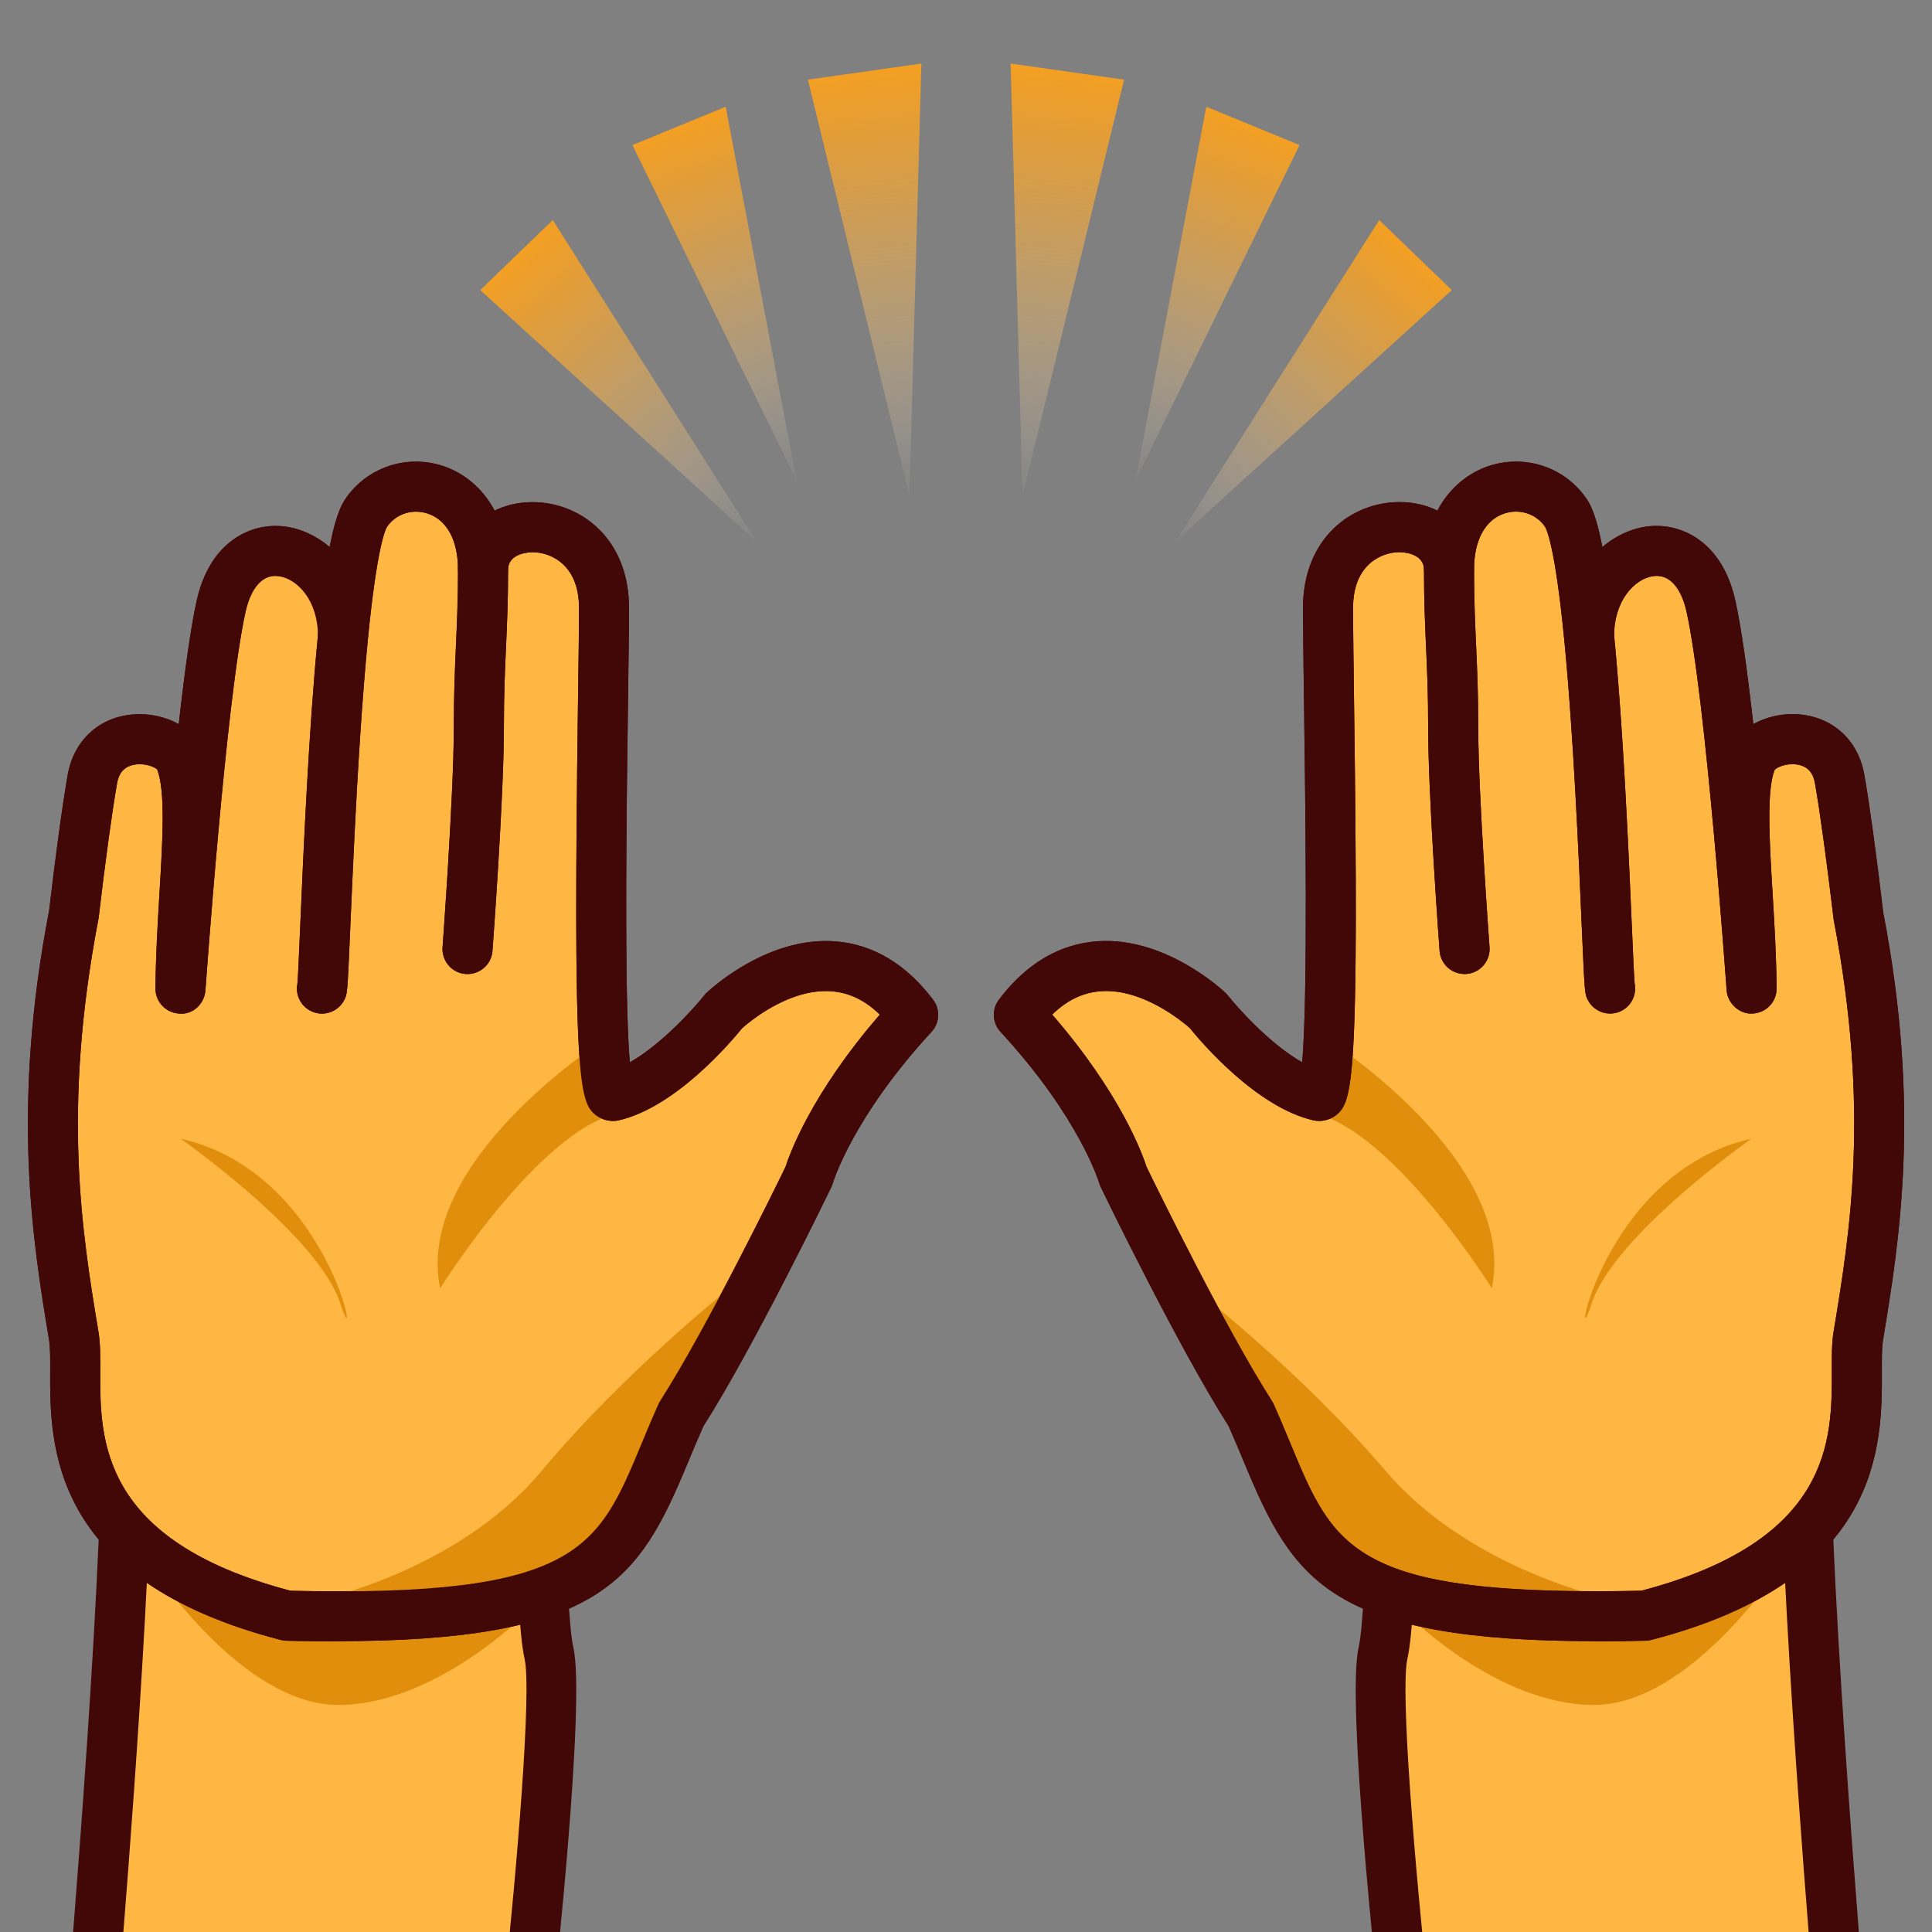 <?xml version="1.0" encoding="utf-8"?>
<!-- Generator: Adobe Illustrator 15.0.2, SVG Export Plug-In . SVG Version: 6.00 Build 0)  -->
<!DOCTYPE svg PUBLIC "-//W3C//DTD SVG 1.1//EN" "http://www.w3.org/Graphics/SVG/1.1/DTD/svg11.dtd">
<svg version="1.1" id="レイヤー_1" xmlns="http://www.w3.org/2000/svg" xmlns:xlink="http://www.w3.org/1999/xlink" x="0px"
	 y="0px" width="64px" height="64px" viewBox="0 0 64 64" style="enable-background:new 0 0 64 64;" xml:space="preserve">
<rect x="0" y="0" width="64" height="64" fill="#808080" stroke="none"/>
<path style="fill:#FFB743;" d="M60.94,66.371c0,0-1.359-15.738-1.122-21.027L46.109,44.255
	c0,0,0.095,8.795-0.296,10.508c-0.388,1.712,0.753,12.03,0.753,12.03
	L60.94,66.371z"/>
<path style="fill:#420707;" d="M46.566,67.622c-0.422,0-0.777-0.317-0.824-0.738
	C45.624,65.813,44.599,56.375,45.005,54.579c0.303-1.327,0.302-7.896,0.275-10.315
	c-0.002-0.232,0.093-0.456,0.264-0.614c0.169-0.159,0.4-0.24,0.631-0.221
	l13.709,1.089c0.445,0.035,0.783,0.417,0.763,0.863
	c-0.232,5.175,1.106,20.762,1.12,20.919c0.02,0.228-0.056,0.452-0.207,0.623
	c-0.151,0.17-0.367,0.271-0.595,0.277l-14.374,0.422
	C46.582,67.622,46.574,67.622,46.566,67.622z M46.945,45.153
	c0.015,2.376,0.014,8.312-0.323,9.794c-0.244,1.076,0.263,7.015,0.686,10.994
	l12.733-0.373c-0.269-3.23-1.156-14.36-1.074-19.461L46.945,45.153z"/>
<path style="fill:#E08E0B;" d="M58.907,51.987c0,0-2.942,4.492-6.11,4.492
	c-3.167,0-6.109-2.939-6.109-2.939S55.373,56.231,58.907,51.987z"/>
<path style="fill:#FFB743;" d="M61.558,30.316C61.33,28.372,61.095,26.688,60.94,25.812
	c-0.32-1.812-2.574-1.504-2.918-0.625c-0.524,1.342-0.024,4.46,0,7.562
	c0,0-0.683-9.699-1.35-12.679C55.985,17,52.638,18.141,52.638,21.066
	c0.46,4.67,0.631,11.559,0.698,11.683c-0.067-0.124-0.238-7.013-0.698-11.683
	c-0.199-2.017-0.452-3.619-0.773-4.085C50.798,15.438,48,15.916,48,18.875
	c0,2.062,0.14,3,0.14,5.25s0.376,7.312,0.376,7.312s-0.376-5.062-0.376-7.312S48,20.938,48,18.875
	s-4.008-2.049-4.008,1.26c0,3.307,0.348,16.312-0.292,16.17
	c-1.766-0.396-3.677-2.814-3.677-2.814s-3.584-3.436-6.272,0.127
	c2.815,3.053,3.457,5.344,3.457,5.344s2.56,5.293,4.224,7.887
	c2.019,4.504,1.729,6.928,13.057,6.676c8.422-2.174,6.754-7.359,7.069-9.27
	C62.147,40.689,62.763,36.57,61.558,30.316z"/>
<path style="fill:#E08E0B;" d="M58.022,37.718c0,0-4.572,3.202-5.301,5.475
	C51.994,45.466,52.981,38.854,58.022,37.718z"/>
<path style="fill:#E08E0B;" d="M39.54,42.676l2.266,3.608c0,0,0.323,5.518,6.418,6.791
	c4.254,0.294,5.112-0.104,5.112-0.104s-4.628-0.957-7.433-4.244
	C43.1,45.436,39.54,42.676,39.54,42.676z"/>
<path style="fill:#FFB743;" d="M3.06,66.371c0,0,1.359-15.738,1.122-21.027l13.709-1.089
	c0,0-0.095,8.795,0.296,10.508c0.388,1.712-0.753,12.03-0.753,12.03
	L3.06,66.371z"/>
<path style="fill:#E08E0B;" d="M49.419,42.676c0,0-3.618-5.799-6.322-5.854l0.969-2.324
	C44.065,34.498,50.288,38.483,49.419,42.676z"/>
<g>
	<path style="fill:#420707;" d="M53.337,33.578c-0.294,0-0.578-0.156-0.729-0.433
		c-0.114-0.209-0.114-0.209-0.207-2.359c-0.105-2.441-0.282-6.528-0.589-9.639
		c-0.3-3.037-0.579-3.613-0.633-3.698c-0.29-0.42-0.82-0.6-1.324-0.444
		c-0.652,0.203-1.026,0.885-1.026,1.87c0,0.458-0.371,0.829-0.829,0.829
		S47.171,19.333,47.171,18.875c0-2.042,1.132-3.123,2.191-3.453
		c1.2-0.373,2.478,0.064,3.184,1.088c0.274,0.397,0.597,1.239,0.917,4.475
		c0.311,3.157,0.488,7.272,0.595,9.73c0.037,0.857,0.072,1.668,0.091,1.867
		c0.071,0.348-0.088,0.715-0.416,0.894C53.606,33.546,53.471,33.578,53.337,33.578z"/>
	<path style="fill:#420707;" d="M52.971,54.37c-8.884,0-10.118-1.978-11.744-5.892
		c-0.163-0.392-0.334-0.804-0.526-1.235c-1.672-2.622-4.134-7.704-4.238-7.92
		c-0.021-0.045-0.039-0.091-0.052-0.138c-0.006-0.018-0.649-2.167-3.269-5.006
		c-0.272-0.295-0.294-0.742-0.053-1.062c0.894-1.184,1.978-1.834,3.222-1.934
		c2.266-0.18,4.206,1.63,4.286,1.707c0.027,0.026,0.054,0.055,0.077,0.084
		c0.387,0.488,1.439,1.64,2.464,2.217c0.191-2.238,0.104-8.603,0.06-11.886
		c-0.019-1.346-0.034-2.474-0.034-3.172c0-2.298,1.606-3.501,3.192-3.501
		c1.434,0,2.474,0.943,2.474,2.242c0,0.994,0.033,1.722,0.066,2.467
		C48.932,22.142,48.969,22.96,48.969,24.125c0,2.193,0.37,7.201,0.374,7.251
		c0.033,0.457-0.31,0.854-0.766,0.888c-0.474,0.029-0.854-0.309-0.889-0.765
		c-0.015-0.208-0.378-5.119-0.378-7.374c0-1.134-0.036-1.93-0.071-2.708
		c-0.034-0.767-0.068-1.518-0.068-2.542c0-0.567-0.731-0.583-0.815-0.583
		c-0.569,0-1.534,0.388-1.534,1.843c0,0.693,0.016,1.813,0.033,3.15
		c0.172,12.53-0.042,13.21-0.587,13.652c-0.195,0.159-0.496,0.232-0.748,0.179
		c-1.898-0.427-3.744-2.612-4.104-3.057c-0.228-0.203-1.578-1.338-2.979-1.221
		c-0.578,0.048-1.1,0.302-1.581,0.771c2.266,2.613,2.989,4.62,3.126,5.048
		c0.279,0.574,2.621,5.363,4.148,7.744c0.021,0.034,0.041,0.07,0.059,0.108
		c0.209,0.466,0.394,0.91,0.568,1.332c1.441,3.468,2.112,5.064,11.616,4.854
		c6.327-1.664,6.315-5.033,6.308-7.266c-0.002-0.499-0.004-0.93,0.059-1.311
		c0.542-3.276,1.217-7.353,0.004-13.646c-0.223-1.888-0.457-3.596-0.619-4.517
		c-0.062-0.354-0.231-0.55-0.532-0.617c-0.381-0.087-0.745,0.081-0.807,0.169
		c-0.27,0.696-0.171,2.342-0.066,4.085c0.061,1.018,0.124,2.07,0.133,3.149
		c0.003,0.448-0.35,0.817-0.797,0.834c-0.413,0.033-0.827-0.322-0.859-0.77
		c-0.007-0.096-0.686-9.671-1.331-12.556c-0.085-0.378-0.354-1.24-1.077-1.167
		c-0.649,0.072-1.32,0.833-1.32,1.982c0,0.458-0.371,0.829-0.829,0.829
		s-0.829-0.371-0.829-0.829c0-2.157,1.44-3.48,2.796-3.63
		c1.047-0.114,2.431,0.456,2.877,2.453c0.206,0.917,0.41,2.43,0.597,4.1
		c0.443-0.25,0.996-0.374,1.563-0.318c1.106,0.11,1.917,0.875,2.115,1.998
		c0.168,0.951,0.407,2.695,0.624,4.552c1.26,6.524,0.528,10.943-0.005,14.17
		C62.335,44.634,62.337,45,62.338,45.425c0.009,2.419,0.026,6.923-7.643,8.901
		c-0.062,0.016-0.125,0.024-0.188,0.026C53.972,54.364,53.459,54.37,52.971,54.37z"/>
</g>
<path style="fill:#420707;" d="M17.434,67.622c-0.008,0-0.017,0-0.025,0l-14.374-0.422
	c-0.228-0.007-0.443-0.107-0.595-0.277c-0.151-0.171-0.227-0.396-0.207-0.623
	c0.013-0.157,1.352-15.744,1.12-20.919c-0.02-0.446,0.317-0.828,0.763-0.863
	l13.709-1.089c0.23-0.017,0.461,0.062,0.631,0.221
	c0.17,0.158,0.266,0.382,0.263,0.614c-0.026,2.419-0.027,8.988,0.275,10.314
	c0.407,1.797-0.619,11.235-0.737,12.306C18.211,67.305,17.855,67.622,17.434,67.622z
	 M3.959,65.568l12.732,0.373c0.423-3.979,0.93-9.919,0.686-10.995
	c-0.337-1.48-0.338-7.417-0.324-9.793L5.033,46.107
	C5.115,51.208,4.228,62.338,3.959,65.568z"/>
<path style="fill:#E08E0B;" d="M5.093,51.987c0,0,2.942,4.492,6.11,4.492
	c3.167,0,6.109-2.939,6.109-2.939S8.627,56.231,5.093,51.987z"/>
<path style="fill:#FFB743;" d="M2.442,30.316C2.67,28.372,2.905,26.688,3.06,25.812
	C3.38,24,5.634,24.309,5.978,25.188c0.524,1.342,0.024,4.46,0,7.562
	c0,0,0.683-9.699,1.35-12.679C8.015,17,11.362,18.141,11.362,21.066
	C10.902,25.736,10.731,32.625,10.664,32.749c0.067-0.124,0.238-7.013,0.698-11.683
	c0.199-2.017,0.452-3.619,0.773-4.085C13.202,15.438,16,15.916,16,18.875
	c0,2.062-0.14,3-0.14,5.25s-0.376,7.312-0.376,7.312s0.376-5.062,0.376-7.312S16,20.938,16,18.875
	s4.008-2.049,4.008,1.26c0,3.307-0.348,16.312,0.292,16.17
	c1.766-0.396,3.677-2.814,3.677-2.814s3.584-3.436,6.272,0.127
	c-2.815,3.053-3.457,5.344-3.457,5.344s-2.56,5.293-4.224,7.887
	c-2.019,4.504-1.729,6.928-13.057,6.676c-8.422-2.174-6.754-7.359-7.069-9.27
	C1.853,40.689,1.237,36.57,2.442,30.316z"/>
<path style="fill:#420707;" d="M52.956,54.37c-8.868,0-10.121-2.021-11.73-5.894
	c-0.162-0.392-0.334-0.803-0.525-1.234c-1.672-2.622-4.134-7.704-4.238-7.92
	c-0.021-0.045-0.039-0.091-0.052-0.138c-0.006-0.018-0.649-2.166-3.269-5.005
	c-0.272-0.295-0.294-0.742-0.053-1.062c1.215-1.609,2.602-1.947,3.551-1.947
	c2.138,0,3.884,1.65,3.957,1.72c0.027,0.026,0.054,0.055,0.077,0.084
	c0.387,0.488,1.438,1.639,2.463,2.216c0.192-2.238,0.105-8.603,0.061-11.886
	c-0.019-1.345-0.034-2.473-0.034-3.171c0-2.299,1.606-3.501,3.192-3.501
	c0.47,0,0.897,0.101,1.261,0.283c0.564-1.072,1.587-1.624,2.601-1.624
	c0.932,0,1.803,0.455,2.329,1.218c0.165,0.238,0.347,0.637,0.535,1.617
	c0.534-0.459,1.176-0.706,1.797-0.706c0.991,0,2.196,0.648,2.604,2.468
	c0.206,0.917,0.41,2.429,0.597,4.099c0.37-0.208,0.822-0.33,1.296-0.33
	c1.231,0,2.167,0.789,2.383,2.01c0.168,0.952,0.407,2.696,0.624,4.552
	c1.26,6.524,0.528,10.943-0.005,14.169c-0.041,0.243-0.039,0.609-0.038,1.034
	c0.009,2.419,0.026,6.923-7.643,8.902c-0.062,0.016-0.125,0.024-0.188,0.026
	C53.964,54.364,53.448,54.37,52.956,54.37z M37.981,38.656
	c0.279,0.573,2.621,5.363,4.148,7.744c0.021,0.034,0.041,0.07,0.059,0.108
	c0.209,0.466,0.394,0.91,0.568,1.331c1.39,3.346,2.024,4.872,10.199,4.872
	c0.451,0,0.923-0.005,1.417-0.016c6.327-1.665,6.315-5.034,6.308-7.267
	C60.679,44.931,60.677,44.5,60.739,44.119c0.542-3.276,1.217-7.353,0.004-13.646
	c-0.223-1.887-0.456-3.594-0.619-4.517c-0.028-0.158-0.113-0.64-0.75-0.64
	c-0.322,0-0.549,0.136-0.589,0.192c-0.27,0.695-0.171,2.341-0.066,4.084
	c0.061,1.018,0.124,2.07,0.133,3.149c0.003,0.448-0.35,0.817-0.797,0.834
	c-0.413,0.033-0.827-0.322-0.859-0.77c-0.007-0.096-0.686-9.671-1.331-12.556
	c-0.079-0.353-0.333-1.172-0.986-1.172c-0.586,0-1.396,0.677-1.411,1.949
	c0.203,2.076,0.35,4.56,0.455,6.712c0,0,0,0.001,0,0.002
	c0.001,0.001,0.001,0.003,0.001,0.005c0.047,0.962,0.087,1.86,0.12,2.625
	c0,0.001,0,0.002,0,0.004c0,0.003,0,0.006,0,0.009
	c0.001,0.013,0.002,0.027,0.002,0.041c0,0.004,0,0.008,0.001,0.012
	c0,0.003,0,0.006,0,0.009c0,0.001,0,0.001,0,0.002
	c0.001,0.007,0.001,0.015,0.001,0.022c0,0.003,0,0.006,0.001,0.009
	c0,0.008,0,0.015,0.001,0.023c0.002,0.043,0.003,0.087,0.005,0.129
	c0.002,0.027,0.003,0.054,0.004,0.081c0.037,0.857,0.072,1.668,0.091,1.867
	c0.011,0.055,0.017,0.11,0.017,0.166c0,0.294-0.157,0.579-0.434,0.729
	c-0.403,0.219-0.905,0.069-1.124-0.333c-0.113-0.209-0.113-0.209-0.206-2.357
	c-0.105-2.441-0.282-6.528-0.589-9.64c-0.3-3.037-0.579-3.613-0.633-3.698
	c-0.218-0.316-0.569-0.499-0.963-0.499c-0.64,0-1.388,0.504-1.388,1.925
	c0,0.994,0.033,1.722,0.066,2.467C48.932,22.142,48.969,22.96,48.969,24.125
	c0,2.193,0.37,7.201,0.374,7.251c0.001,0.021,0.002,0.041,0.002,0.061
	c0.001,0.431-0.332,0.795-0.768,0.827c-0.452,0.029-0.854-0.309-0.889-0.765
	c-0.015-0.208-0.378-5.119-0.378-7.374c0-1.134-0.036-1.93-0.071-2.708
	c-0.034-0.767-0.068-1.518-0.068-2.542c0-0.567-0.731-0.584-0.815-0.584
	c-0.569,0-1.534,0.389-1.534,1.844c0,0.693,0.016,1.813,0.033,3.148
	c0.161,11.774-0.012,13.077-0.511,13.583c-0.155,0.158-0.41,0.269-0.632,0.269
	h-0.001c-0.062,0-0.132-0.008-0.191-0.021c-1.898-0.427-3.744-2.611-4.104-3.056
	c-0.216-0.193-1.442-1.229-2.776-1.229c-0.659,0-1.247,0.256-1.784,0.78
	C37.121,36.223,37.845,38.229,37.981,38.656z"/>
<path style="fill:#420707;" d="M11.043,54.37c-0.492,0-1.007-0.006-1.55-0.018
	c-0.063-0.002-0.127-0.011-0.188-0.026c-7.668-1.979-7.652-6.483-7.643-8.902
	c0.002-0.425,0.003-0.791-0.037-1.035C1.091,41.163,0.359,36.744,1.628,30.16
	c0.208-1.795,0.447-3.54,0.615-4.491c0.216-1.221,1.151-2.01,2.382-2.01
	c0.475,0,0.926,0.121,1.296,0.33c0.187-1.67,0.391-3.182,0.596-4.099
	c0.408-1.82,1.612-2.468,2.604-2.468c0.621,0,1.263,0.247,1.798,0.7
	c0.188-0.976,0.37-1.373,0.533-1.61c0.527-0.763,1.398-1.218,2.33-1.218
	c1.014,0,2.037,0.552,2.602,1.624c0.362-0.182,0.79-0.283,1.26-0.283
	c1.586,0,3.192,1.203,3.192,3.501c0,0.698-0.016,1.826-0.034,3.171
	c-0.045,3.282-0.132,9.648,0.06,11.886c1.024-0.577,2.077-1.729,2.464-2.217
	c0.023-0.029,0.049-0.058,0.076-0.084c0.073-0.07,1.82-1.72,3.958-1.72
	c0.949,0,2.336,0.337,3.55,1.947c0.242,0.319,0.22,0.767-0.052,1.062
	c-2.619,2.839-3.263,4.987-3.269,5.009c-0.013,0.044-0.031,0.092-0.051,0.134
	c-0.104,0.216-2.567,5.298-4.238,7.92c-0.192,0.432-0.363,0.843-0.525,1.234
	C21.165,52.35,19.912,54.37,11.043,54.37z M9.627,52.696
	c0.495,0.011,0.966,0.016,1.417,0.016c8.175,0,8.81-1.526,10.2-4.872
	c0.175-0.421,0.36-0.865,0.569-1.331c0.017-0.038,0.036-0.074,0.059-0.108
	c1.527-2.381,3.869-7.171,4.148-7.744c0.137-0.428,0.86-2.434,3.126-5.047
	c-0.537-0.524-1.125-0.78-1.784-0.78c-1.328,0-2.561,1.038-2.777,1.229
	c-0.36,0.445-2.205,2.629-4.102,3.055c-0.276,0.064-0.626-0.045-0.824-0.246
	c-0.5-0.506-0.673-1.809-0.512-13.584c0.019-1.335,0.034-2.456,0.034-3.148
	c0-1.455-0.964-1.844-1.534-1.844c-0.083,0-0.815,0.017-0.815,0.584
	c0,1.024-0.034,1.774-0.068,2.542c-0.035,0.779-0.071,1.575-0.071,2.708
	c0,2.255-0.363,7.166-0.378,7.374c-0.034,0.457-0.429,0.794-0.888,0.765
	c-0.436-0.032-0.768-0.396-0.768-0.827c0-0.02,0.001-0.041,0.002-0.061
	c0.003-0.05,0.374-5.058,0.374-7.251c0-1.165,0.037-1.983,0.073-2.783
	c0.033-0.745,0.066-1.473,0.066-2.467c0-1.42-0.748-1.925-1.388-1.925
	c-0.393,0-0.745,0.183-0.965,0.502c-0.051,0.082-0.331,0.658-0.63,3.695
	c-0.202,2.05-0.348,4.523-0.454,6.671c-0.049,0.999-0.09,1.925-0.124,2.706
	c-0,0.007-0,0.014-0.001,0.021c0,0.004-0,0.007-0,0.011
	c-0.001,0.021-0.002,0.042-0.003,0.063c0,0,0,0,0,0
	c-0.002,0.057-0.004,0.112-0.007,0.167c-0.093,2.148-0.093,2.148-0.207,2.357
	c-0.218,0.401-0.721,0.553-1.124,0.333c-0.277-0.15-0.434-0.436-0.434-0.729
	c0-0.055,0.005-0.111,0.017-0.166c0.019-0.199,0.054-1.01,0.091-1.867
	c0.106-2.458,0.284-6.573,0.595-9.73c-0.004-1.216-0.823-1.906-1.415-1.906
	c-0.653,0-0.907,0.82-0.986,1.172c-0.646,2.885-1.325,12.459-1.332,12.556
	c-0.032,0.447-0.42,0.814-0.859,0.77c-0.448-0.018-0.8-0.387-0.797-0.834
	c0.009-1.079,0.072-2.132,0.133-3.149c0.104-1.743,0.204-3.389-0.076-4.104
	c-0.031-0.037-0.257-0.173-0.58-0.173c-0.636,0-0.722,0.482-0.75,0.64
	c-0.163,0.922-0.396,2.63-0.61,4.456c-1.222,6.354-0.547,10.43-0.005,13.706
	c0.063,0.382,0.062,0.812,0.06,1.312C3.312,47.662,3.299,51.031,9.627,52.696z"/>
<path style="fill:#E08E0B;" d="M5.978,37.718c0,0,4.572,3.202,5.301,5.475
	C12.006,45.466,11.019,38.854,5.978,37.718z"/>
<path style="fill:#E08E0B;" d="M24.17,42.676l-2.218,3.608c0,0-0.316,5.518-6.283,6.791
	c-4.164,0.294-5.004-0.104-5.004-0.104s4.53-0.957,7.276-4.244
	C20.685,45.436,24.17,42.676,24.17,42.676z"/>
<path style="fill:#E08E0B;" d="M14.581,42.676c0,0,3.618-5.799,6.322-5.854l-0.969-2.324
	C19.935,34.498,13.712,38.483,14.581,42.676z"/>
<g>
	<path style="fill:#420707;" d="M10.663,33.578c-0.134,0-0.27-0.032-0.396-0.102
		c-0.328-0.179-0.487-0.546-0.416-0.894c0.019-0.199,0.054-1.01,0.091-1.867
		c0.106-2.458,0.284-6.574,0.595-9.73c0.32-3.236,0.643-4.078,0.916-4.475
		c0.708-1.025,1.989-1.461,3.185-1.088c1.059,0.33,2.191,1.411,2.191,3.453
		c0,0.458-0.371,0.829-0.829,0.829S15.171,19.333,15.171,18.875
		c0-0.985-0.374-1.667-1.027-1.87c-0.499-0.156-1.034,0.023-1.326,0.447
		c-0.051,0.082-0.331,0.658-0.63,3.695c-0.307,3.111-0.483,7.197-0.588,9.639
		c-0.093,2.15-0.093,2.15-0.207,2.359C11.241,33.422,10.957,33.578,10.663,33.578z"
		/>
	<path style="fill:#420707;" d="M11.029,54.37c-0.488,0-1-0.006-1.536-0.018
		c-0.063-0.002-0.127-0.011-0.188-0.026c-7.668-1.979-7.652-6.482-7.643-8.901
		C1.664,45,1.665,44.634,1.625,44.39C1.091,41.164,0.359,36.745,1.628,30.16
		c0.208-1.797,0.447-3.541,0.615-4.492c0.198-1.123,1.009-1.888,2.115-1.998
		c0.566-0.055,1.121,0.068,1.564,0.318c0.186-1.67,0.391-3.183,0.596-4.1
		c0.447-1.996,1.833-2.57,2.877-2.453c1.355,0.15,2.796,1.473,2.796,3.63
		c0,0.458-0.371,0.829-0.829,0.829s-0.829-0.371-0.829-0.829
		c0-1.149-0.671-1.911-1.32-1.982c-0.72-0.086-0.993,0.79-1.077,1.167
		c-0.646,2.885-1.325,12.459-1.332,12.556c-0.032,0.447-0.42,0.814-0.859,0.77
		c-0.448-0.018-0.8-0.387-0.797-0.834c0.009-1.079,0.072-2.131,0.133-3.149
		c0.104-1.743,0.204-3.389-0.076-4.104c-0.052-0.068-0.41-0.238-0.798-0.15
		c-0.3,0.067-0.469,0.264-0.532,0.617c-0.163,0.921-0.396,2.629-0.61,4.457
		C2.044,36.768,2.718,40.844,3.26,44.119c0.063,0.382,0.062,0.812,0.06,1.312
		c-0.008,2.232-0.021,5.602,6.307,7.266c9.515,0.209,10.175-1.387,11.616-4.854
		c0.175-0.422,0.36-0.866,0.569-1.332c0.017-0.038,0.036-0.074,0.059-0.108
		c1.527-2.381,3.869-7.17,4.148-7.744c0.136-0.428,0.86-2.435,3.126-5.048
		c-0.481-0.47-1.003-0.724-1.581-0.771c-1.416-0.122-2.749,1.015-2.98,1.221
		c-0.36,0.445-2.205,2.63-4.102,3.056c-0.248,0.057-0.552-0.019-0.75-0.178
		c-0.544-0.442-0.758-1.122-0.587-13.652c0.019-1.336,0.034-2.457,0.034-3.15
		c0-1.455-0.964-1.843-1.534-1.843c-0.083,0-0.815,0.016-0.815,0.583
		c0,1.024-0.034,1.774-0.068,2.542c-0.035,0.779-0.071,1.575-0.071,2.708
		c0,2.255-0.363,7.166-0.378,7.374c-0.034,0.457-0.429,0.794-0.888,0.765
		c-0.457-0.034-0.799-0.432-0.765-0.888C14.662,31.326,15.031,26.318,15.031,24.125
		c0-1.165,0.037-1.983,0.073-2.783c0.033-0.745,0.066-1.473,0.066-2.467
		c0-1.299,1.041-2.242,2.474-2.242c0.804,0,1.596,0.318,2.172,0.874
		c0.465,0.449,1.021,1.269,1.021,2.627c0,0.698-0.016,1.827-0.034,3.172
		c-0.045,3.282-0.132,9.645,0.06,11.884c1.032-0.585,2.103-1.759,2.463-2.214
		c0.023-0.03,0.049-0.058,0.077-0.084c0.081-0.077,2.002-1.894,4.287-1.707
		c1.245,0.1,2.329,0.75,3.221,1.934c0.242,0.319,0.22,0.767-0.052,1.062
		c-2.619,2.839-3.263,4.988-3.269,5.01c-0.013,0.044-0.031,0.092-0.051,0.134
		c-0.104,0.216-2.567,5.298-4.238,7.92c-0.192,0.432-0.363,0.844-0.526,1.235
		C21.147,52.392,19.911,54.37,11.029,54.37z"/>
</g>
<g>
	<g>
		
			<linearGradient id="SVGID_1_" gradientUnits="userSpaceOnUse" x1="-20.535" y1="-9.609" x2="-7.835" y2="0.608" gradientTransform="matrix(-0.697 0.717 0.717 0.697 28.071 22.229)">
			<stop  offset="0" style="stop-color:#FFA117"/>
			<stop  offset="0.135" style="stop-color:#FFA31B;stop-opacity:0.865"/>
			<stop  offset="0.266" style="stop-color:#FFA727;stop-opacity:0.734"/>
			<stop  offset="0.397" style="stop-color:#FFAF3A;stop-opacity:0.603"/>
			<stop  offset="0.528" style="stop-color:#FFBB56;stop-opacity:0.472"/>
			<stop  offset="0.658" style="stop-color:#FFC97A;stop-opacity:0.342"/>
			<stop  offset="0.787" style="stop-color:#FFDBA6;stop-opacity:0.213"/>
			<stop  offset="0.914" style="stop-color:#FFEFD8;stop-opacity:0.086"/>
			<stop  offset="1" style="stop-color:#FFFFFF;stop-opacity:0"/>
		</linearGradient>
		<polygon style="fill:url(#SVGID_1_);" points="37.237,2.639 33.478,2.105 33.873,16.417 		"/>
		
			<linearGradient id="SVGID_2_" gradientUnits="userSpaceOnUse" x1="-17.448" y1="-18.649" x2="-4.748" y2="-8.432" gradientTransform="matrix(-0.726 0.465 0.477 0.754 38.16 25.039)">
			<stop  offset="0" style="stop-color:#FFA117"/>
			<stop  offset="0.135" style="stop-color:#FFA31B;stop-opacity:0.865"/>
			<stop  offset="0.266" style="stop-color:#FFA727;stop-opacity:0.734"/>
			<stop  offset="0.397" style="stop-color:#FFAF3A;stop-opacity:0.603"/>
			<stop  offset="0.528" style="stop-color:#FFBB56;stop-opacity:0.472"/>
			<stop  offset="0.658" style="stop-color:#FFC97A;stop-opacity:0.342"/>
			<stop  offset="0.787" style="stop-color:#FFDBA6;stop-opacity:0.213"/>
			<stop  offset="0.914" style="stop-color:#FFEFD8;stop-opacity:0.086"/>
			<stop  offset="1" style="stop-color:#FFFFFF;stop-opacity:0"/>
		</linearGradient>
		<polygon style="fill:url(#SVGID_2_);" points="43.049,4.806 39.96,3.536 37.614,15.918 		"/>
		
			<linearGradient id="SVGID_3_" gradientUnits="userSpaceOnUse" x1="-4.861" y1="-18.741" x2="7.839" y2="-8.523" gradientTransform="matrix(-0.846 0.165 0.166 0.877 46.753 24.619)">
			<stop  offset="0" style="stop-color:#FFA117"/>
			<stop  offset="0.135" style="stop-color:#FFA31B;stop-opacity:0.865"/>
			<stop  offset="0.266" style="stop-color:#FFA727;stop-opacity:0.734"/>
			<stop  offset="0.397" style="stop-color:#FFAF3A;stop-opacity:0.603"/>
			<stop  offset="0.528" style="stop-color:#FFBB56;stop-opacity:0.472"/>
			<stop  offset="0.658" style="stop-color:#FFC97A;stop-opacity:0.342"/>
			<stop  offset="0.787" style="stop-color:#FFDBA6;stop-opacity:0.213"/>
			<stop  offset="0.914" style="stop-color:#FFEFD8;stop-opacity:0.086"/>
			<stop  offset="1" style="stop-color:#FFFFFF;stop-opacity:0"/>
		</linearGradient>
		<polygon style="fill:url(#SVGID_3_);" points="48.092,9.609 45.688,7.29 38.942,17.936 		"/>
	</g>
	<g>
		
			<linearGradient id="SVGID_4_" gradientUnits="userSpaceOnUse" x1="-38.21" y1="8.557" x2="-25.511" y2="18.773" gradientTransform="matrix(0.697 0.717 -0.717 0.697 61.275 22.229)">
			<stop  offset="0" style="stop-color:#FFA117"/>
			<stop  offset="0.135" style="stop-color:#FFA31B;stop-opacity:0.865"/>
			<stop  offset="0.266" style="stop-color:#FFA727;stop-opacity:0.734"/>
			<stop  offset="0.397" style="stop-color:#FFAF3A;stop-opacity:0.603"/>
			<stop  offset="0.528" style="stop-color:#FFBB56;stop-opacity:0.472"/>
			<stop  offset="0.658" style="stop-color:#FFC97A;stop-opacity:0.342"/>
			<stop  offset="0.787" style="stop-color:#FFDBA6;stop-opacity:0.213"/>
			<stop  offset="0.914" style="stop-color:#FFEFD8;stop-opacity:0.086"/>
			<stop  offset="1" style="stop-color:#FFFFFF;stop-opacity:0"/>
		</linearGradient>
		<polygon style="fill:url(#SVGID_4_);" points="26.762,2.639 30.522,2.105 30.126,16.417 		"/>
		
			<linearGradient id="SVGID_5_" gradientUnits="userSpaceOnUse" x1="-42.292" y1="-3.316" x2="-29.591" y2="6.901" gradientTransform="matrix(0.726 0.465 -0.477 0.754 51.186 25.039)">
			<stop  offset="0" style="stop-color:#FFA117"/>
			<stop  offset="0.135" style="stop-color:#FFA31B;stop-opacity:0.865"/>
			<stop  offset="0.266" style="stop-color:#FFA727;stop-opacity:0.734"/>
			<stop  offset="0.397" style="stop-color:#FFAF3A;stop-opacity:0.603"/>
			<stop  offset="0.528" style="stop-color:#FFBB56;stop-opacity:0.472"/>
			<stop  offset="0.658" style="stop-color:#FFC97A;stop-opacity:0.342"/>
			<stop  offset="0.787" style="stop-color:#FFDBA6;stop-opacity:0.213"/>
			<stop  offset="0.914" style="stop-color:#FFEFD8;stop-opacity:0.086"/>
			<stop  offset="1" style="stop-color:#FFFFFF;stop-opacity:0"/>
		</linearGradient>
		<polygon style="fill:url(#SVGID_5_);" points="20.951,4.806 24.04,3.536 26.386,15.918 		"/>
		
			<linearGradient id="SVGID_6_" gradientUnits="userSpaceOnUse" x1="-33.752" y1="-13.301" x2="-21.052" y2="-3.083" gradientTransform="matrix(0.846 0.165 -0.166 0.877 42.592 24.619)">
			<stop  offset="0" style="stop-color:#FFA117"/>
			<stop  offset="0.135" style="stop-color:#FFA31B;stop-opacity:0.865"/>
			<stop  offset="0.266" style="stop-color:#FFA727;stop-opacity:0.734"/>
			<stop  offset="0.397" style="stop-color:#FFAF3A;stop-opacity:0.603"/>
			<stop  offset="0.528" style="stop-color:#FFBB56;stop-opacity:0.472"/>
			<stop  offset="0.658" style="stop-color:#FFC97A;stop-opacity:0.342"/>
			<stop  offset="0.787" style="stop-color:#FFDBA6;stop-opacity:0.213"/>
			<stop  offset="0.914" style="stop-color:#FFEFD8;stop-opacity:0.086"/>
			<stop  offset="1" style="stop-color:#FFFFFF;stop-opacity:0"/>
		</linearGradient>
		<polygon style="fill:url(#SVGID_6_);" points="15.908,9.609 18.312,7.29 25.057,17.936 		"/>
	</g>
</g>
</svg>
